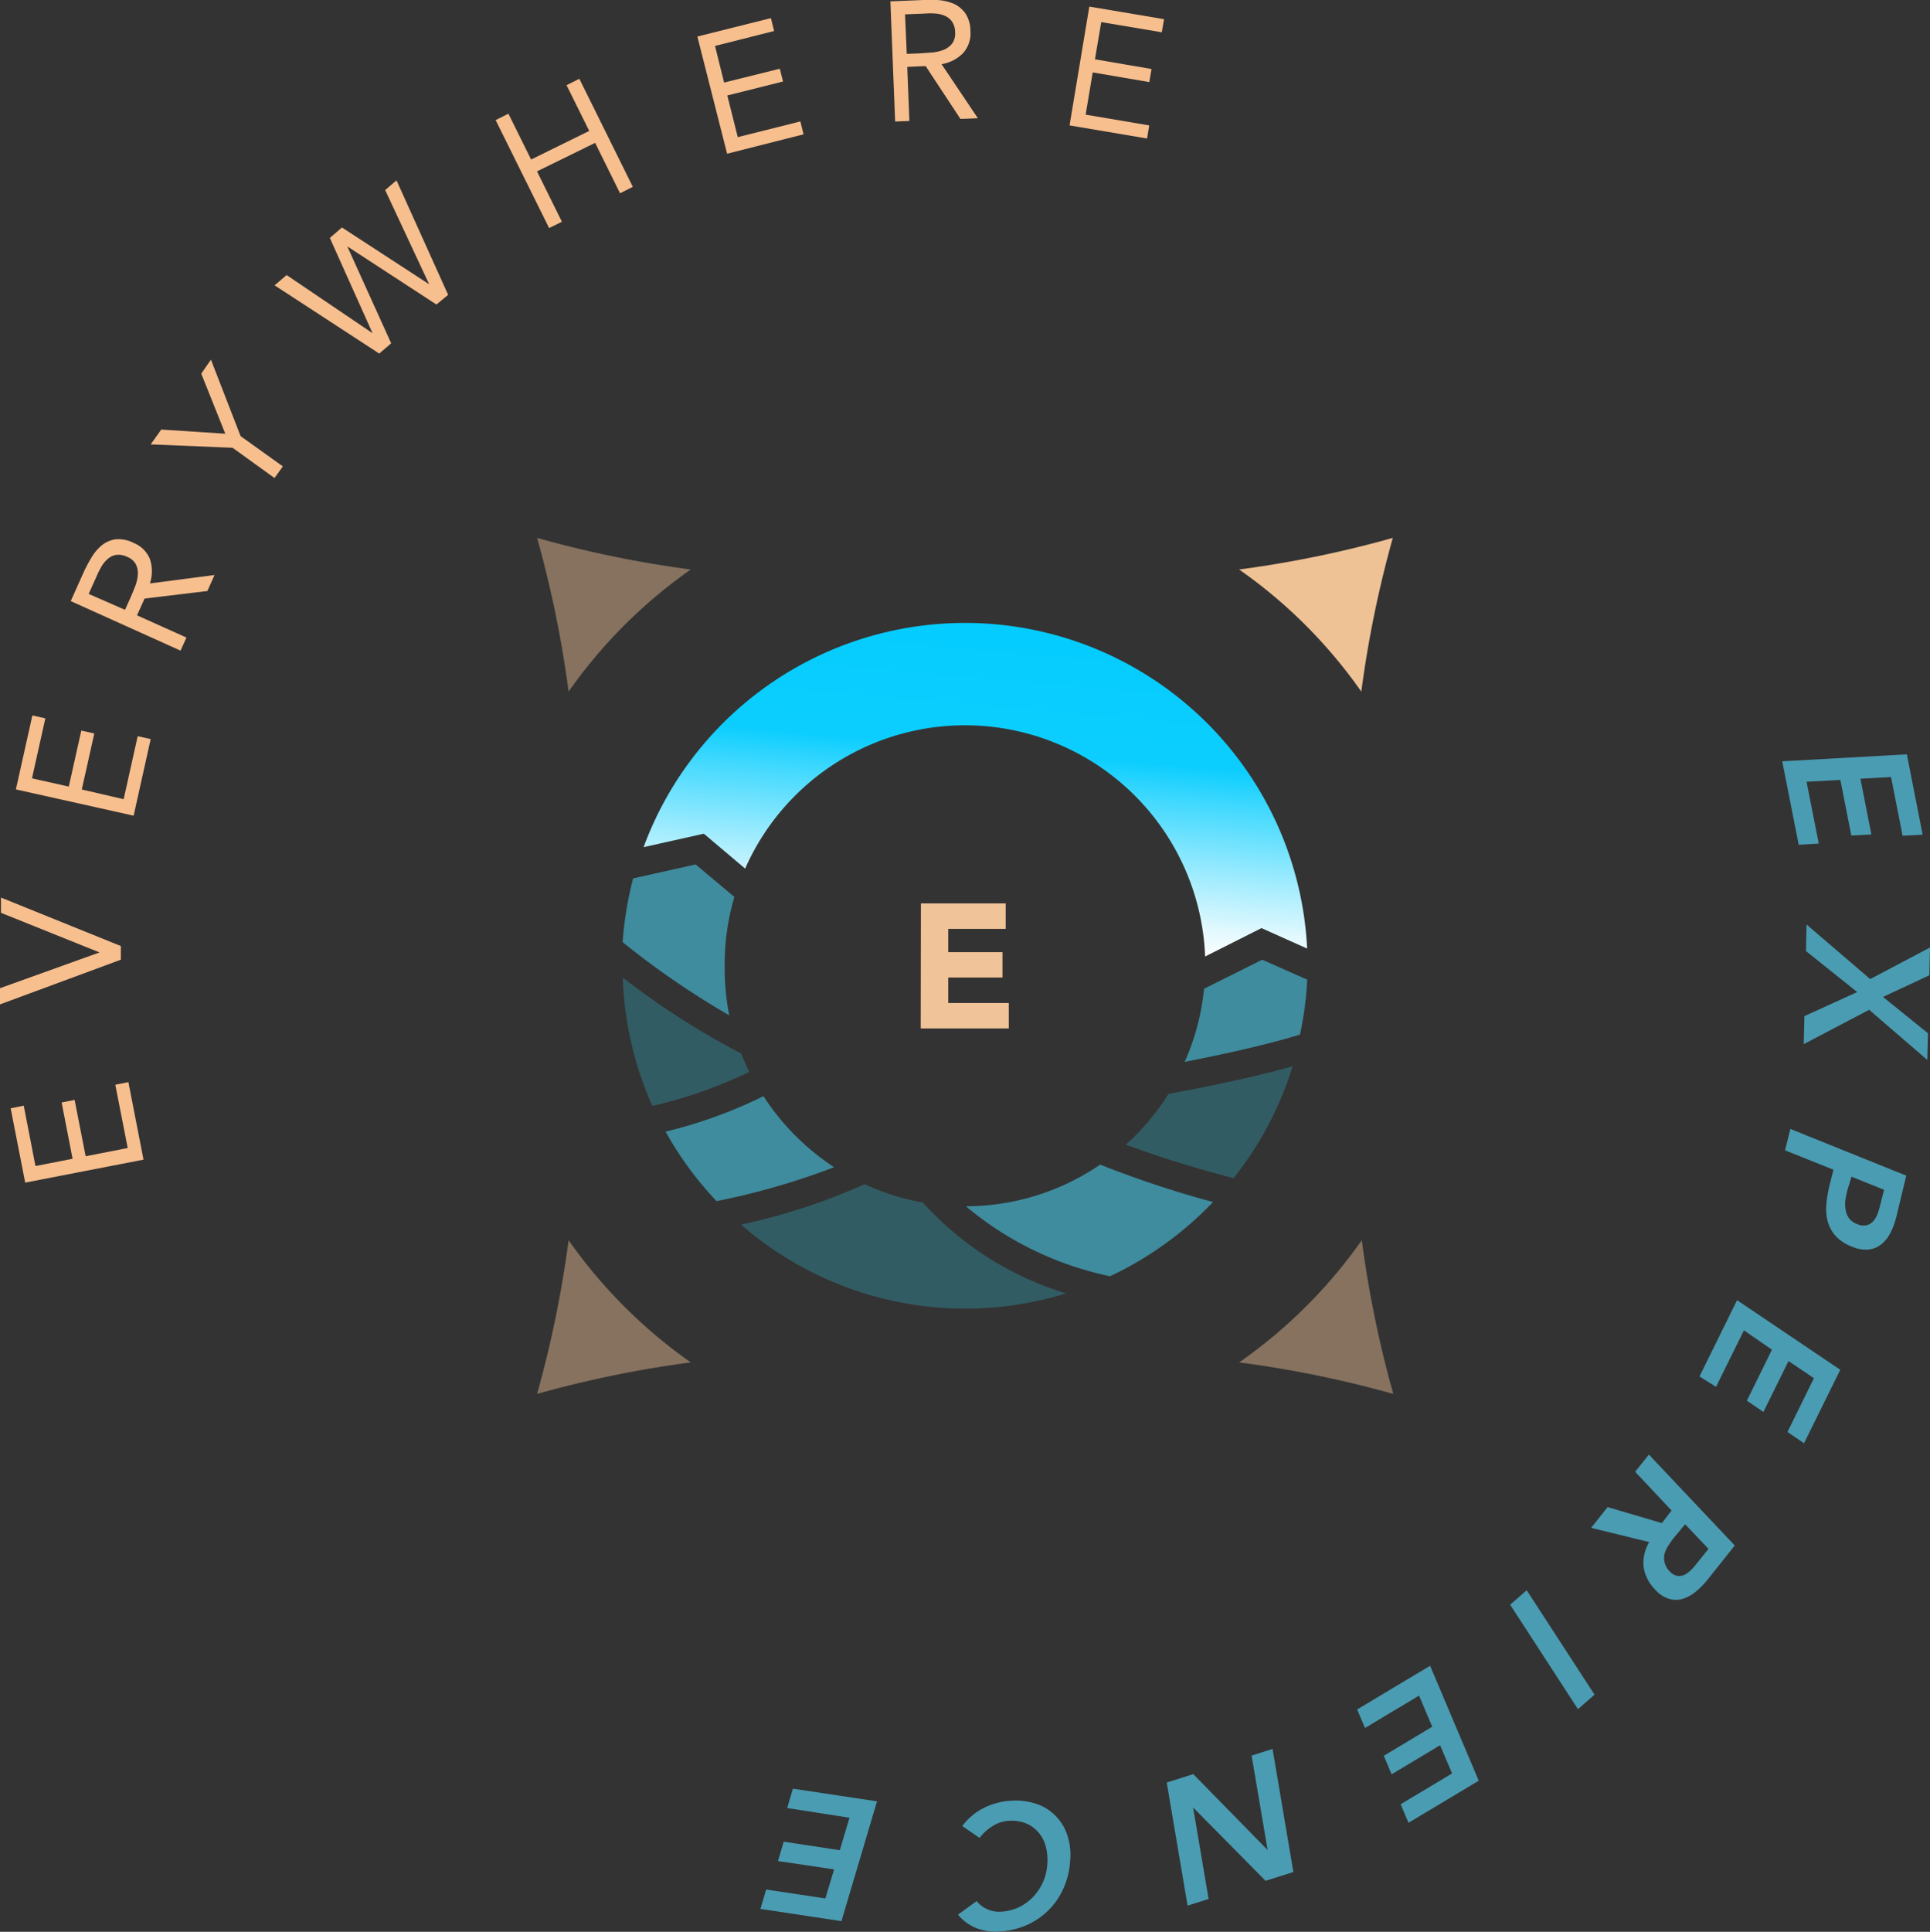 <svg id="Layer_1" data-name="Layer 1" xmlns="http://www.w3.org/2000/svg" xmlns:xlink="http://www.w3.org/1999/xlink" viewBox="0 0 199.18 199.32"><rect x="0" y="0" width="199.18" height="199.32" fill="#333333" stroke="none"/><defs><style>.cls-1,.cls-2{fill:#efc296;}.cls-1{opacity:0.44;}.cls-3{fill:#f1c398;}.cls-4{fill:url(#linear-gradient);}.cls-5{fill:#325c63;}.cls-6{fill:#3e8c9e;}.cls-7{fill:#f8bf8e;}.cls-8{fill:#4a9cb2;}</style><linearGradient id="linear-gradient" x1="963.33" y1="504.46" x2="960.52" y2="536.59" gradientUnits="userSpaceOnUse"><stop offset="0" stop-color="#04ccfe"/><stop offset="0.35" stop-color="#0bcefe"/><stop offset="0.4" stop-color="#0ccefe"/><stop offset="0.52" stop-color="#43d9fe"/><stop offset="0.76" stop-color="#a6edfe"/><stop offset="0.92" stop-color="#e4f9fe"/><stop offset="1" stop-color="#fcfefe"/></linearGradient></defs><path class="cls-1" d="M918.89,567.94a113.89,113.89,0,0,1-3.25,15.86h0a113.58,113.58,0,0,1,15.86-3.25A51.73,51.73,0,0,1,918.89,567.94Z" transform="translate(-860.21 -439.98)"/><path class="cls-2" d="M1000.7,511.34a113.89,113.89,0,0,1,3.25-15.86,113.21,113.21,0,0,1-15.86,3.26A51.17,51.17,0,0,1,1000.7,511.34Z" transform="translate(-860.21 -439.98)"/><path class="cls-1" d="M931.5,498.74a113.51,113.51,0,0,1-15.86-3.26,113.89,113.89,0,0,1,3.25,15.86A51.51,51.51,0,0,1,931.5,498.74Z" transform="translate(-860.21 -439.98)"/><path class="cls-1" d="M988.09,580.55A113.28,113.28,0,0,1,1004,583.8h0a113.89,113.89,0,0,1-3.25-15.86A51.38,51.38,0,0,1,988.09,580.55Z" transform="translate(-860.21 -439.98)"/><path class="cls-3" d="M955.25,533.19H964v2.63h-5.93v2.4h5.6v2.62h-5.6v2.63h6.25v2.62h-9.09Z" transform="translate(-860.21 -439.98)"/><path class="cls-4" d="M932.85,526l4.26,3.6a24.8,24.8,0,0,1,47.47,9.07l5.82-2.93,4.71,2.11a35.35,35.35,0,0,0-68.48-10.46Z" transform="translate(-860.21 -439.98)"/><path class="cls-5" d="M979.72,559.25c2.8.93,5.51,1.7,7.8,2.29A35.26,35.26,0,0,0,993.61,550c-4.41,1.23-9.54,2.25-12.8,2.84a25,25,0,0,1-4.42,5.25C977.45,558.46,978.56,558.86,979.72,559.25Z" transform="translate(-860.21 -439.98)"/><path class="cls-6" d="M995.12,541.06,990.47,539l-6,3a24.43,24.43,0,0,1-2,7.54c3.57-.69,8.23-1.69,11.9-2.81A35.16,35.16,0,0,0,995.12,541.06Z" transform="translate(-860.21 -439.98)"/><path class="cls-6" d="M939,553.08a48.4,48.4,0,0,1-10.1,3.66,35.39,35.39,0,0,0,5.26,7.17,74.49,74.49,0,0,0,12.13-3.5A25.09,25.09,0,0,1,939,553.08Z" transform="translate(-860.21 -439.98)"/><path class="cls-5" d="M955.44,564.05a24.48,24.48,0,0,1-6-1.89,63.19,63.19,0,0,1-12.76,4.17,35.24,35.24,0,0,0,33.55,7.1A32.83,32.83,0,0,1,955.44,564.05Z" transform="translate(-860.21 -439.98)"/><path class="cls-6" d="M973.75,560.14a24.61,24.61,0,0,1-13.86,4.3,33.89,33.89,0,0,0,14.88,7.22A35.72,35.72,0,0,0,985.4,564,105.22,105.22,0,0,1,973.75,560.14Z" transform="translate(-860.21 -439.98)"/><path class="cls-6" d="M935,539.64a24.62,24.62,0,0,1,1-7.12l-4-3.35-6.45,1.44a35.58,35.58,0,0,0-1.08,6.58,85.4,85.4,0,0,0,11,7.55A25.21,25.21,0,0,1,935,539.64Z" transform="translate(-860.21 -439.98)"/><path class="cls-5" d="M937.54,550.58c-.3-.62-.58-1.25-.83-1.9a80.11,80.11,0,0,1-12.23-7.84,35.32,35.32,0,0,0,3.06,13.25A48.17,48.17,0,0,0,937.54,550.58Z" transform="translate(-860.21 -439.98)"/><path class="cls-7" d="M862.81,562l-1.5-7.67,1.35-.27,1.21,6.23,3.83-.75-1.13-5.81,1.34-.26,1.14,5.81,4.34-.85-1.28-6.53,1.35-.27,1.56,8Z" transform="translate(-860.21 -439.98)"/><path class="cls-7" d="M860.21,543.61l0-1.67,10.27-3.69v0l-10.17-4.09,0-1.57,12.37,5V539Z" transform="translate(-860.21 -439.98)"/><path class="cls-7" d="M861.85,521.43l1.7-7.63,1.34.3-1.38,6.19,3.8.85,1.29-5.78,1.34.3-1.29,5.78,4.32,1,1.45-6.5,1.34.3L874,524.14Z" transform="translate(-860.21 -439.98)"/><path class="cls-7" d="M867.51,502l1.3-2.9a14.82,14.82,0,0,1,.83-1.58,4.78,4.78,0,0,1,1.07-1.27,2.92,2.92,0,0,1,1.4-.62A3.37,3.37,0,0,1,874,496a3,3,0,0,1,1.68,1.66,4,4,0,0,1,0,2.52l6.67-.87-.74,1.65-6.48.78-.78,1.73,5.1,2.29-.61,1.35Zm5.6.9.54-1.2c.17-.37.33-.77.49-1.18a4.19,4.19,0,0,0,.29-1.2,2.17,2.17,0,0,0-.18-1.08,1.73,1.73,0,0,0-.93-.81,2,2,0,0,0-1.09-.2,1.69,1.69,0,0,0-.85.38,2.9,2.9,0,0,0-.66.76,8,8,0,0,0-.51,1l-.85,1.89Z" transform="translate(-860.21 -439.98)"/><path class="cls-7" d="M884.21,486.18l-8.45-.35,1.09-1.53,6.61.43-2.48-6.2,1-1.44,3.06,7.89,4.36,3.12-.86,1.2Z" transform="translate(-860.21 -439.98)"/><path class="cls-7" d="M888.55,469.42l1.24-1.06,8.87,6,0,0-4.41-9.83,1.25-1.08,9,5.86,0,0-4.54-9.72,1.17-1,5.33,11.81-1.21,1-9.2-6,0,0,4.53,10-1.23,1.06Z" transform="translate(-860.21 -439.98)"/><path class="cls-7" d="M911.36,452.37l1.32-.66,2.34,4.73,6-2.95-2.34-4.72,1.32-.66,5.52,11.15-1.32.66-2.57-5.2-6,2.94,2.57,5.2-1.32.65Z" transform="translate(-860.21 -439.98)"/><path class="cls-7" d="M932.18,443.75l7.59-1.9.33,1.33L934,444.72l.94,3.78,5.75-1.43.33,1.32-5.75,1.44,1.08,4.3,6.46-1.62.33,1.33-7.89,2Z" transform="translate(-860.21 -439.98)"/><path class="cls-7" d="M952.1,440.12l3.17-.13a15.23,15.23,0,0,1,1.79,0,5.07,5.07,0,0,1,1.61.39,3,3,0,0,1,1.18,1,3.3,3.3,0,0,1,.51,1.81,3.06,3.06,0,0,1-.74,2.25,4,4,0,0,1-2.24,1.16l3.75,5.58-1.8.07-3.59-5.45-1.9.08.22,5.58-1.47.06Zm1.69,5.42,1.31-.05,1.27-.09a4.56,4.56,0,0,0,1.21-.27,2.17,2.17,0,0,0,.89-.65,1.78,1.78,0,0,0,.31-1.19,2,2,0,0,0-.31-1.07,1.7,1.7,0,0,0-.71-.59,2.83,2.83,0,0,0-1-.25,6.5,6.5,0,0,0-1.08,0l-2.07.08Z" transform="translate(-860.21 -439.98)"/><path class="cls-7" d="M972.63,440.66l7.71,1.3-.23,1.35-6.25-1.05-.65,3.84,5.84,1-.23,1.35-5.84-1-.73,4.36,6.56,1.11-.22,1.35-8-1.35Z" transform="translate(-860.21 -439.98)"/><path class="cls-8" d="M1057,517.81l1.63,8.29-2.07.11-1.19-6.06-3.16.18,1.13,5.75-2.07.11-1.13-5.74-3.49.19,1.26,6.38-2.07.12-1.7-8.61Z" transform="translate(-860.21 -439.98)"/><path class="cls-8" d="M1053.22,541l6.17-3.26-.07,2.87-4.78,2.23,4.64,3.75-.07,2.75-6-5.17-6.75,3.54.07-2.89,5.45-2.48-5.29-4.23.06-2.74Z" transform="translate(-860.21 -439.98)"/><path class="cls-8" d="M1056.94,561.28l-1,4.16a8.34,8.34,0,0,1-.59,1.66,3.76,3.76,0,0,1-.93,1.22,2.57,2.57,0,0,1-1.31.58,3.55,3.55,0,0,1-1.76-.29,4.33,4.33,0,0,1-1.72-1.13,3.81,3.81,0,0,1-.81-1.52,5.27,5.27,0,0,1-.12-1.79,13.44,13.44,0,0,1,.33-1.93l.4-1.57-5-2,.55-2.21Zm-6.06,1.45c-.08.31-.15.65-.21,1a3.12,3.12,0,0,0,0,1,2.14,2.14,0,0,0,.33.9,1.8,1.8,0,0,0,.88.65,1.5,1.5,0,0,0,1,.11,1.3,1.3,0,0,0,.66-.42,2.45,2.45,0,0,0,.44-.76,8.16,8.16,0,0,0,.27-.89l.4-1.58-3.36-1.35Z" transform="translate(-860.21 -439.98)"/><path class="cls-8" d="M1050.13,581.31l-3.74,7.58-1.71-1.16,2.73-5.55-2.62-1.77-2.59,5.25-1.71-1.16,2.59-5.26-2.89-2-2.88,5.83L1035.6,582l3.88-7.87Z" transform="translate(-860.21 -439.98)"/><path class="cls-8" d="M1039.24,599.44l-2.76,3.47a8.73,8.73,0,0,1-1.23,1.27,4,4,0,0,1-1.36.76,2.4,2.4,0,0,1-1.43,0,3.17,3.17,0,0,1-1.48-1,4.08,4.08,0,0,1-.77-1.09,3.6,3.6,0,0,1-.37-1.21,3.64,3.64,0,0,1,.07-1.27,4.18,4.18,0,0,1,.51-1.28l-6-1.47,1.7-2.14,5.6,1.65,1-1.3-3.76-4,1.42-1.77Zm-6.27-.81c-.2.26-.39.52-.57.8a3.12,3.12,0,0,0-.4.85,1.83,1.83,0,0,0,0,.9,1.89,1.89,0,0,0,.52.92,1.43,1.43,0,0,0,.78.47,1.26,1.26,0,0,0,.74-.1,2.5,2.5,0,0,0,.67-.49,5.17,5.17,0,0,0,.59-.66l1.23-1.53-2.41-2.54Z" transform="translate(-860.21 -439.98)"/><path class="cls-8" d="M1024.77,614.83l-1.71,1.5-7-10.78,1.71-1.49Z" transform="translate(-860.21 -439.98)"/><path class="cls-8" d="M1012.82,623.71l-7.25,4.34-.81-1.91,5.31-3.18-1.24-2.91-5,3-.81-1.91,5-3-1.36-3.21-5.58,3.34-.81-1.91,7.53-4.51Z" transform="translate(-860.21 -439.98)"/><path class="cls-8" d="M993.69,633.13l-2.87.91-7.48-7.57h0l1.6,9.44-2.17.69-2.15-12.7,2.74-.87,7.67,7.83h0l-1.65-9.74,2.16-.69Z" transform="translate(-860.21 -439.98)"/><path class="cls-8" d="M961,636.13a3,3,0,0,0,2.59,1.09,5,5,0,0,0,1.82-.48,5.1,5.1,0,0,0,1.45-1.07,5.57,5.57,0,0,0,1-1.52,5.38,5.38,0,0,0,.43-1.82,5.49,5.49,0,0,0-.17-1.89,3.53,3.53,0,0,0-.78-1.44,3.36,3.36,0,0,0-1.3-.91,4.18,4.18,0,0,0-1.77-.24,3.51,3.51,0,0,0-1.52.48,5.12,5.12,0,0,0-1.45,1.28l-1.78-1.22a6.22,6.22,0,0,1,2.24-1.88,7.18,7.18,0,0,1,2.68-.73,7,7,0,0,1,2.67.3,4.92,4.92,0,0,1,2,1.22,5.07,5.07,0,0,1,1.24,2,6.51,6.51,0,0,1,.3,2.7,8,8,0,0,1-.7,2.84,7.36,7.36,0,0,1-3.77,3.76,8,8,0,0,1-2.74.66,5.64,5.64,0,0,1-2.36-.3,4.65,4.65,0,0,1-2-1.43Z" transform="translate(-860.21 -439.98)"/><path class="cls-8" d="M947.05,638.2l-8.36-1.26.59-2,6.11.92.9-3L940.5,632l.59-2,5.79.88,1-3.35-6.43-1,.59-2,8.68,1.31Z" transform="translate(-860.21 -439.98)"/></svg>